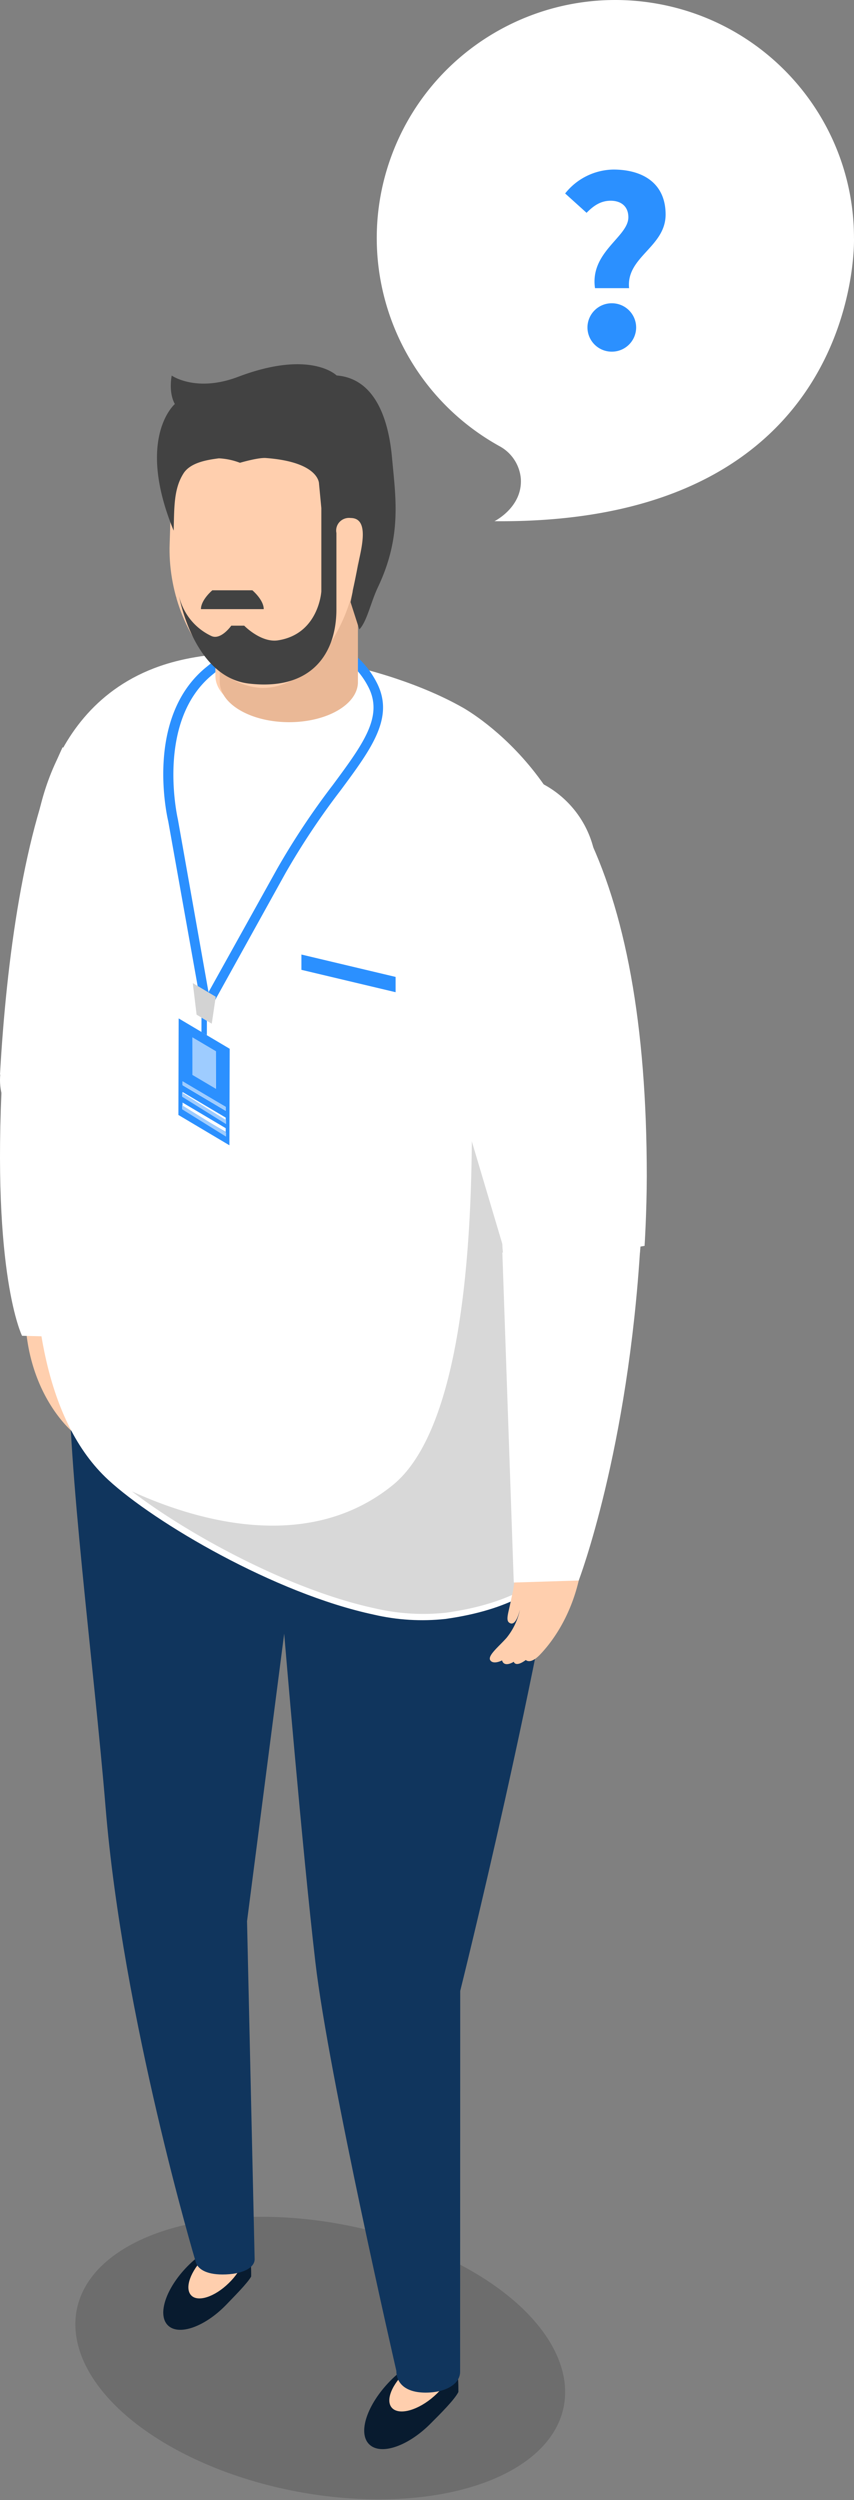 <svg width="110" height="322" viewBox="0 0 110 322" xmlns="http://www.w3.org/2000/svg">
    <rect x="0" y="0" width="110" height="322" fill="#808080" stroke="none"/>
    <g fill-rule="nonzero" fill="none">
        <path d="M109.997 30.66C109.995 15.717 99.196 2.95 84.43.44 69.665-2.073 55.235 6.402 50.27 20.501c-4.964 14.1.983 29.716 14.078 36.97a5.26 5.26 0 0 1 2.735 4.138c.27 3.71-3.393 5.52-3.393 5.52 47.542.44 46.307-36.469 46.307-36.469z" fill="#FFF"/>
        <path d="M60.733 292.49c13.663 7.877 16.096 19.383 5.355 25.56-10.741 6.176-30.67 4.794-44.334-3.07-13.663-7.866-16.065-19.42-5.355-25.603s30.67-4.796 44.334 3.112z" fill-opacity=".15" fill="#000"/>
        <path d="M55.538 312.073c-2.939 2.995-6.505 4.221-7.993 2.739-1.488-1.482-.258-5.11 2.687-8.13 2.945-3.021 6.505-4.222 7.993-2.74.88.895.818 3.24.818 4.14-.467.951-2.312 2.802-3.505 3.99z" fill="#081B2F"/>
        <path d="M55.914 308.624c-2.016 1.792-4.426 2.479-5.379 1.553-.953-.926-.09-3.119 1.933-4.905 2.022-1.786 4.425-2.479 5.378-1.553.954.926.097 3.124-1.932 4.905z" fill="#FFCFAE"/>
        <path d="M29.059 296.926c-2.749 2.801-6.084 3.946-7.45 2.557-1.365-1.388-.239-4.754 2.527-7.58 2.767-2.824 6.084-3.945 7.45-2.563.826.835.766 3.045.766 3.867-.48.87-2.228 2.605-3.293 3.72z" fill="#081B2F"/>
        <path d="M29.46 294.064c-1.82 1.783-4.002 2.485-4.85 1.553-.85-.932-.08-3.106 1.74-4.901 1.818-1.796 4-2.485 4.85-1.547.848.938.078 3.143-1.74 4.895z" fill="#FFCFAE"/>
        <path d="M59.279 256.428s10.624-42.585 14.324-69.433l-64.691-11.48c-.271 13.055 3.213 39.244 4.686 57.252 2.22 27.125 11.58 58.446 11.58 58.446.204.984 1.302 1.734 3.49 1.734 2.467 0 4.132-.818 4.132-1.968l-.98-43.533 4.785-37.036s2.306 27.599 4.02 42.333c1.715 14.734 10.428 52.62 10.428 52.62 0 1.544 1.128 2.799 3.767 2.799 2.64 0 4.434-1.138 4.446-2.67l.013-49.064z" fill="#10355D"/>
        <path d="M8.063 96.25C3.075 106.793.823 123.727 0 138.397l14.473 1.53 13.836-35.559" fill="#FFF"/>
        <path d="M11.461 169.63s.506 5.148.855 6.61c.223.929.362 1.563.53 2.239.241.935.301 1.394 0 1.617-.3.224-.843.296-1.379-1.6a8.277 8.277 0 0 0 1.74 3.472c1.012 1.086 2.488 2.197 2.096 2.77-.391.574-1.475 0-1.475 0s-.127.936-1.47.2c0 0-.156.754-1.517-.2 0 0-.536.604-1.807-.604-1.27-1.207-5.708-6.078-5.799-15.09l8.226.586z" fill="#FFCFAE"/>
        <path d="M.307 138.309c-1.417 25.826 2.533 33.735 2.533 33.735l8.624.235 3.095-32.16" fill="#FFF"/>
        <circle fill="#FFF" cx="7.279" cy="139.118" r="7.279"/>
        <circle fill="#FFF" cx="18.199" cy="101.507" r="10.919"/>
        <path d="M13.948 190.604c5.965 5.506 21.456 14.632 34.175 17.35 3.027.707 6.152.897 9.243.562 16.453-2.306 19.472-11.759 19.472-23.764l-.05-61.66c-.073-22.814-17.296-32.02-17.296-32.02-9.539-5.382-27.785-9.57-39.647-5.006-15.59 6-15.584 24.473-15.59 24.436-.006-.037-1.374 10.482 2.94 23.14.018-.012-9.65 41.824 6.753 56.962z" fill="#FFF"/>
        <path d="M73.677 107.007a11.35 11.35 0 0 0-9.099-2.527c-7.009.88-5.428 9.105-5.428 9.105s7.18 64.994-8.596 77.72c-11.132 8.994-25.861 4.304-33.569.775 7.101 5.453 20.25 12.695 31.302 15.068a27.37 27.37 0 0 0 9.19.56c16.36-2.3 19.361-11.724 19.361-23.694l-.049-61.478a39.148 39.148 0 0 0-3.112-15.53z" fill="#D8D8D8"/>
        <path fill="#2B90FF" d="M38.824 122.941v1.97l12.132 2.883v-1.97z"/>
        <path d="M66.81 198.11s-.42 5.347-.753 6.879c-.21.963-.34 1.626-.507 2.333-.229.97-.278 1.45.043 1.676.322.225.872.288 1.384-1.682a8.618 8.618 0 0 1-1.723 3.627c-1.014 1.144-2.509 2.32-2.095 2.908.414.588 1.514 0 1.514 0s.148.963 1.507.181c0 0 .18.776 1.551-.231 0 0 .562.625 1.817-.682 1.254-1.307 5.746-6.404 5.672-15.766l-8.41.757z" fill="#FFCFAE"/>
        <path d="M64.706 161.32l1.47 42.504 8.365-.258s6.39-16.723 7.959-43.419" fill="#FFF"/>
        <circle fill="#FFF" transform="rotate(-1.03 73.603 160.147)" cx="73.603" cy="160.147" r="8.897"/>
        <path d="M51.765 116.718l13.88 46.664 17.38-2.917s.278-4.336.284-8.981c0-19.572-2.766-34.289-8.01-44.72" fill="#FFF"/>
        <circle fill="#FFF" transform="rotate(-.22 63.897 112.426)" cx="63.897" cy="112.426" r="12.941"/>
        <path d="M26.553 130.22h-.1a.62.62 0 0 1-.509-.5l-4.275-23.94c-.125-.514-3.108-13.445 4.971-19.914a18.198 18.198 0 0 1 11.223-4.175c4.754 0 8.638 2.276 10.67 6.24 2.287 4.46-.621 8.417-4.68 13.89a95.203 95.203 0 0 0-7.102 10.675l-9.651 17.41a.622.622 0 0 1-.547.315zm11.335-47.292a16.951 16.951 0 0 0-10.446 3.902c-7.457 5.98-4.562 18.554-4.53 18.696l3.946 22.264 8.83-15.875a96.284 96.284 0 0 1 7.19-10.823c3.922-5.306 6.513-8.813 4.574-12.598-1.808-3.537-5.276-5.566-9.564-5.566z" fill="#2B90FF"/>
        <path fill="#9ECCFF" d="M27.803 135.405l-.012 4.835-3.027-1.797.018-4.835z"/>
        <path d="M26.645 133.333l2.942 1.747-.037 12.43-6.57-3.907.031-12.435 2.942 1.747.692.418zm-1.863.275v4.835l3.033 1.797v-4.835l-3.033-1.797zm4.29 9.446v-.493l-5.557-3.282v.493l5.556 3.301v-.019zm0 1.38v-.487l-5.557-3.301v.493l5.556 3.3v-.006zm0 1.366v-.493l-5.557-3.3v.492l5.556 3.3z" fill="#2B90FF"/>
        <path fill="#9ECCFF" d="M29.071 142.561l-.006.493-5.55-3.3v-.493z"/>
        <path fill="#2B90FF" d="M26.65 131.474l-.005 1.86-.698-.413.006-1.859z"/>
        <path fill="#D3D3D3" d="M27.791 128.379l-.515 3.47-.625-.375-.698-.412-.63-.374-.492-4.069z"/>
        <path fill="#9ECCFF" d="M29.118 145.87v.527l-5.662-3.524v-.52zM29.118 144.26v.52l-5.662-3.525v-.52z"/>
        <path d="M34.29 55.016c-3.972-.159-8.628.826-10.932 4.657-1.479 2.448-1.369 6.958-1.503 10.293-.239 6.022 2.157 12.337 5.89 15.61v1.574c.043 1.29.905 2.57 2.61 3.555 3.464 2.001 9.062 2.001 12.502 0 1.662-.967 2.512-2.221 2.56-3.488V76.128c0-.19 1.473-5.93 1.48-6.12.372-8.517-6.087-14.729-12.607-14.992z" fill="#FFCFAE"/>
        <path d="M33.576 88.594a8.486 8.486 0 0 1-5.267-2.303v1.596c.043 1.31.91 2.606 2.627 3.606 3.489 2.03 9.125 2.03 12.589 0 1.673-.981 2.529-2.253 2.578-3.538V71.985c-.53 8.454-6.104 16.87-12.527 16.61z" fill="#EAB896"/>
        <path d="M46.283 71.94l-1.13 5.613 1.13 3.519c1-1.05 1.46-3.488 2.422-5.498 3.006-6.365 2.292-11.252 1.826-16.219-.192-2.07-.838-10.5-7.173-10.996 0 0-3.341-3.372-12.694.177-5.415 2.053-8.545-.164-8.545-.164s-.454 2.12.403 3.665c0 0-5.074 4.337-.155 16.31.087-2.993 0-5.333 1.242-7.33.876-1.436 3.03-1.784 4.583-1.986.93.047 1.847.24 2.714.575 0 0 2.416-.715 3.397-.611 6.882.531 6.788 3.31 6.788 3.31l.299 3.134v10.727s-.317 5.498-5.59 6.31c-2.192.33-4.347-1.893-4.347-1.893h-1.664s-1.36 1.943-2.603 1.314a7.599 7.599 0 0 1-4.123-5.114c.292 1.46 2.347 10.477 8.999 11.259 8.166.96 11.271-3.99 11.271-9.542v-9.853a1.607 1.607 0 0 1 .41-1.425c.363-.383.89-.57 1.416-.506 2.137 0 1.64 2.896 1.124 5.223z" fill="#424242"/>
        <path d="M22.696 77.113c0-.17-.049-.275-.049-.275s.008.105.049.275z" fill="#6B373E"/>
        <path d="M32.507 76.03h-5.161s-1.464 1.224-1.464 2.426h8.089c0-1.202-1.464-2.427-1.464-2.427z" fill="#424242"/>
        <path d="M80.936 27.986c0-1.39-.922-2.132-2.283-2.132-1.255 0-2.183.623-3.099 1.558l-2.76-2.494a8.084 8.084 0 0 1 6.198-3.08c3.851 0 6.743 1.796 6.743 5.793 0 4.196-5.112 5.449-4.704 9.483h-4.392c-.677-4.658 4.297-6.59 4.297-9.128zm-2.132 11.073a3.127 3.127 0 0 1 3.136 3.118 3.127 3.127 0 0 1-3.136 3.117 3.127 3.127 0 0 1-3.137-3.117 3.127 3.127 0 0 1 3.137-3.118z" fill="#2B90FF"/>
    </g>
</svg>
